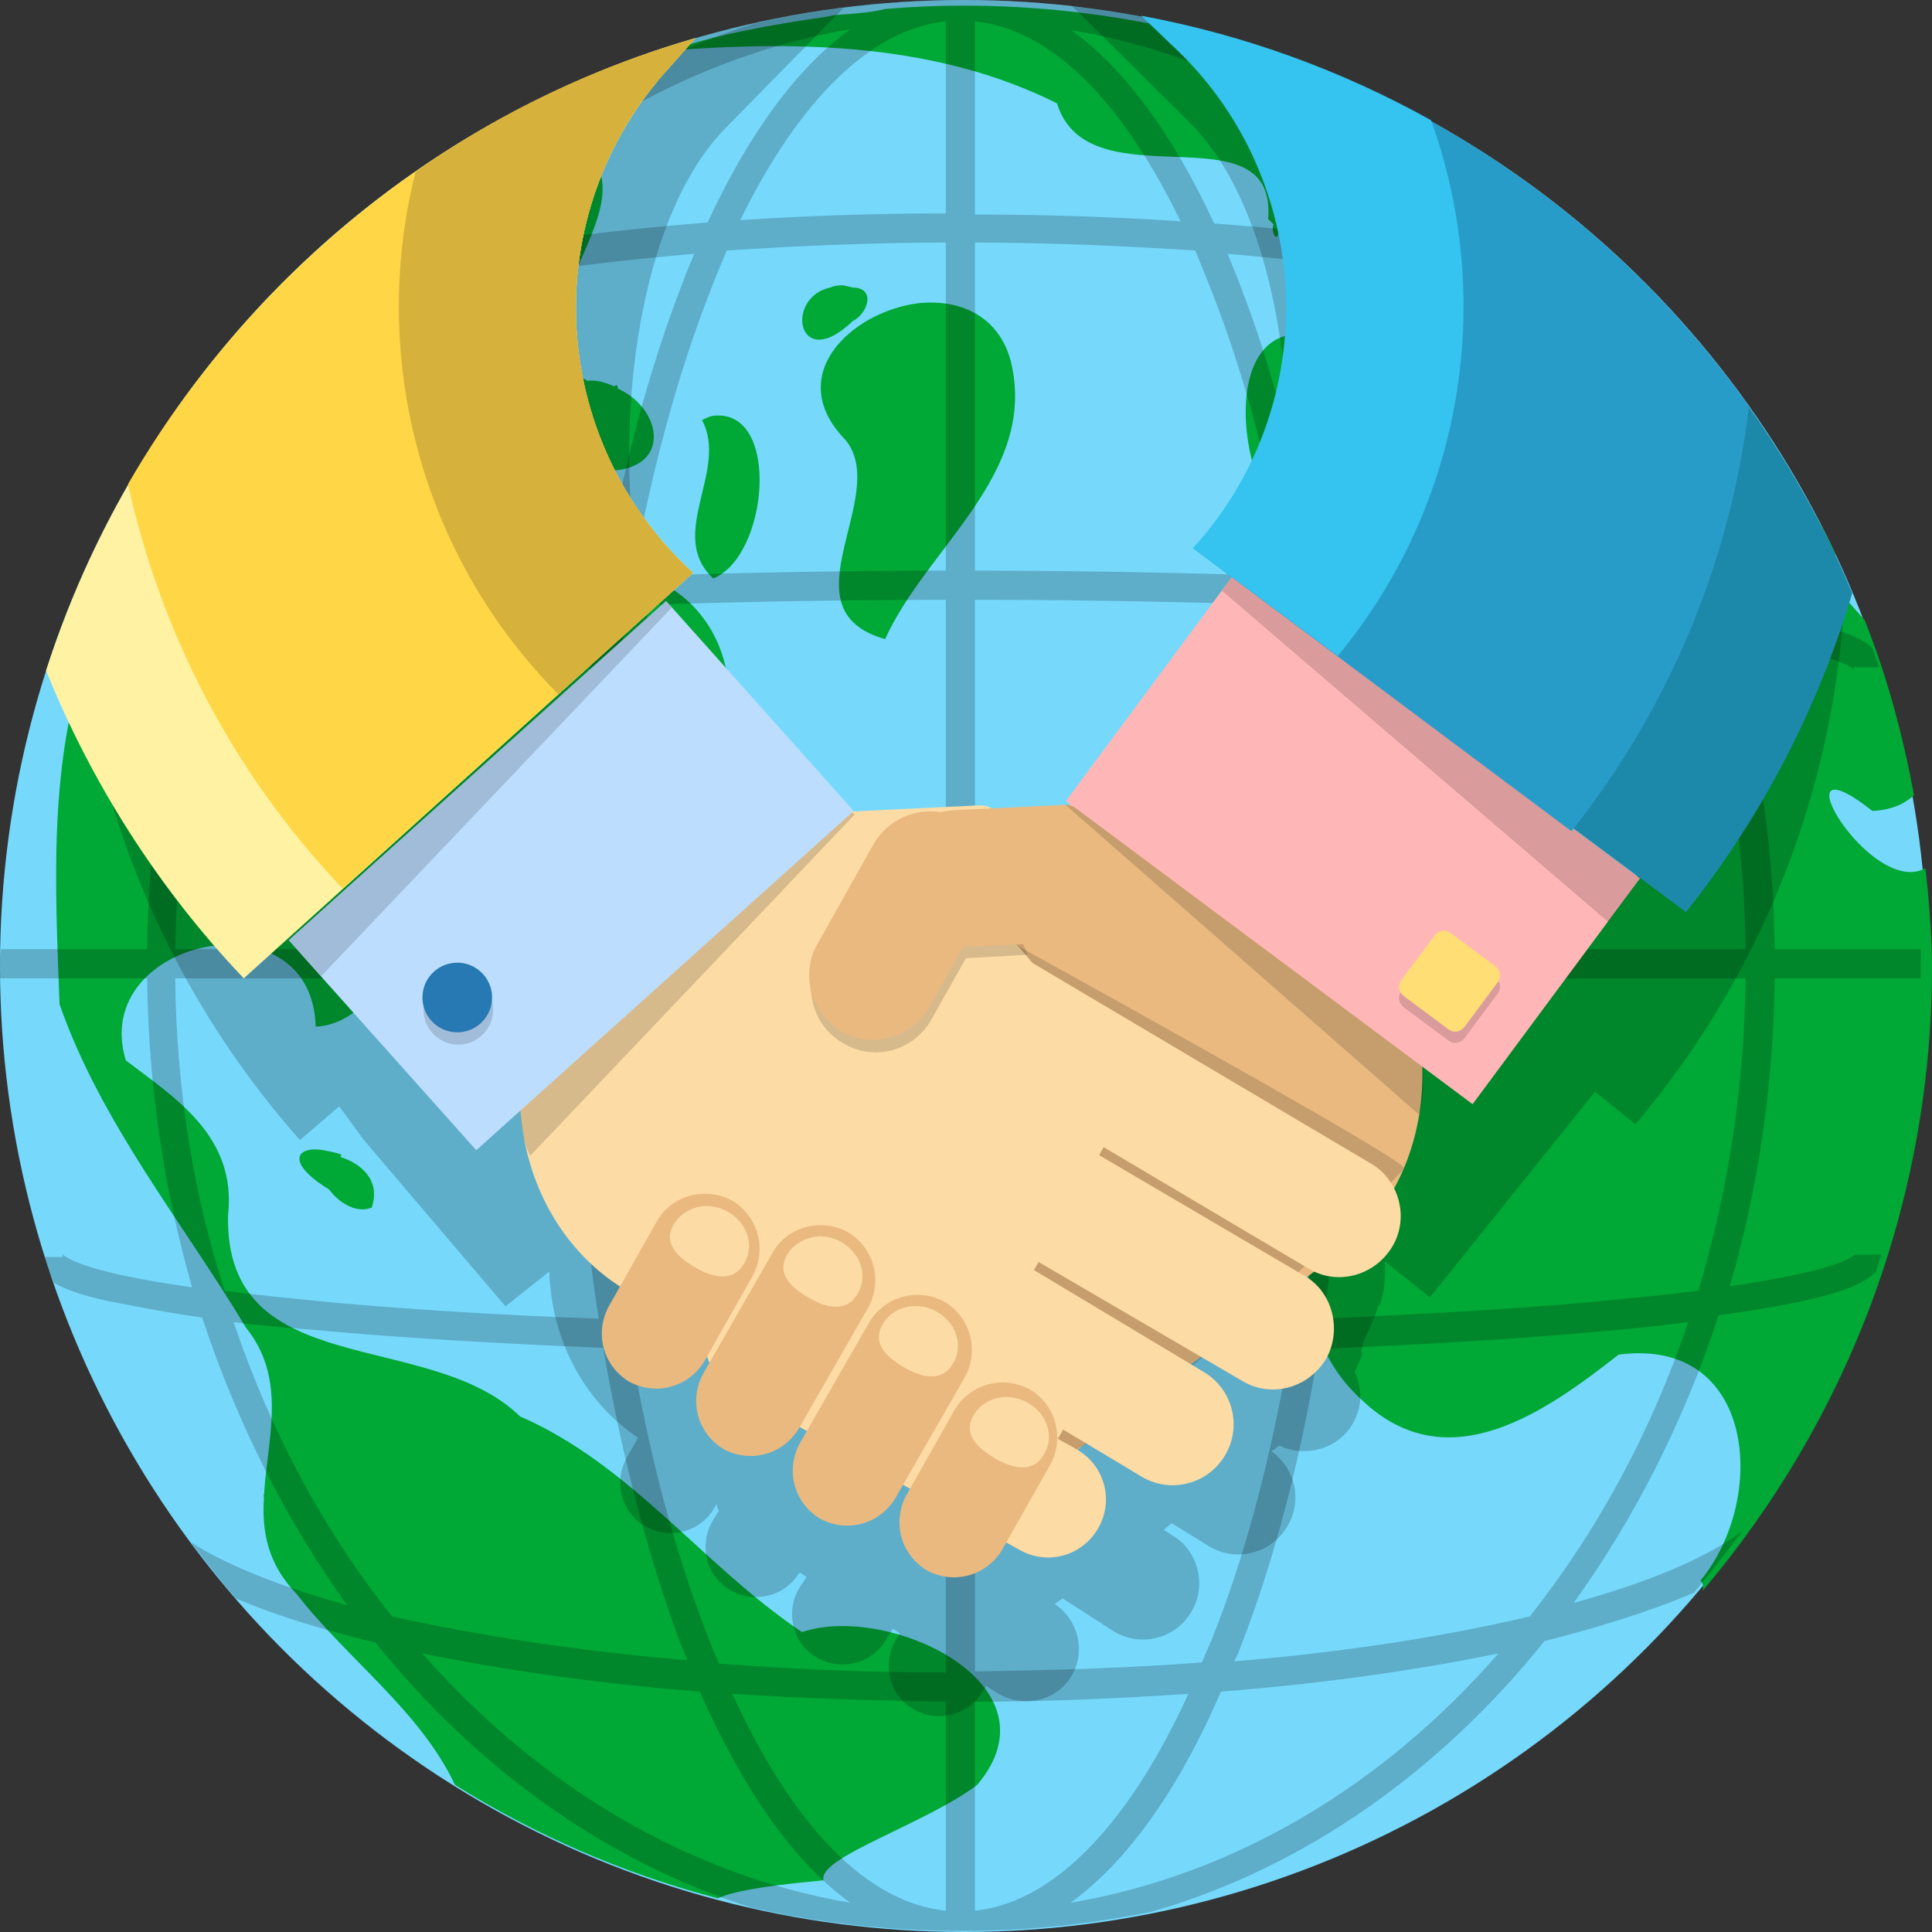 <svg baseProfile="basic" xmlns="http://www.w3.org/2000/svg" width="172" height="172" viewBox="0 0 172 172"><rect x="0" y="0" width="172" height="172" fill="#333333" stroke="none"/><ellipse fill="#76D9FC" cx="85.8" cy="86" rx="85.8" ry="86"/><path fill-rule="evenodd" clip-rule="evenodd" fill="#00A936" d="M30.4 102.8c-.5-.2-1.1-.3-1.6-.4-.6-.1-1-.1-1.4 0-1.2.3-1.2 1.6 1.9 3.5.8 1.1 2.4 2.2 3.8 1.6.8-2.4-.9-3.9-2.8-4.5.1-.2.1-.1.1-.2zM43.7 78.5c.1.1.2.3.4.3h.2c.9.2 1.7-.6 1-.7-.3 0-.8 0-1.6.4zM63.5 70.9c-1.4.2-1.7 1.1 1.2 3.2.4-.1 2.9-.7 1.4.9 4.6-2.8-.2-4.5-2.6-4.1zM63.5 51.5c4.9-2 6-14.9.2-14.5-.4 0-.8.2-1.2.4 2.4 4.5-3.2 10.2 1 14.1zM119.6 62.2c.4-2.7-3.9-4.7-5.8-4.6-1.1.1-1.3.9.7 2.8-1.9 4.6 3.2 4.9 5.1 1.8zM75.9 28.6c1.4-.7 2.1-3 0-3-.4-.1-.7-.2-1-.2-.4 0-.8.1-1 .2-4.1.9-2.9 7.7 2 3z"/><path fill-rule="evenodd" clip-rule="evenodd" fill="#00A936" d="M81.7 27c-6 .8-12 6.5-6.4 12.2 4 5-5.7 15.1 3.5 17.7 3.7-8.2 13.6-14.7 11.2-24.7-1.1-4.2-4.7-5.6-8.3-5.2z"/><path fill="#00A936" d="M71.4 145.3c-8.8-5.9-15.2-14.9-25.1-19.2-8.1-7.9-26.3-3-26-17.9.8-7.1-4.8-10.5-9.1-13.8-3.3-10.9 16.6-15 16.9-3 6.6-.3 8.9-11.8 16.5-13.4 3.9-3.4 14.4.3 10.6-6.7 3.8-3.6 14.8-3.5 9.4-11.9-1.8-8.2-11.9-12.1-15.2-2.8-9 2.4-5.4-17.3 3.9-14.7 6.7.4 5.8-5.5 1.7-7.3 0-.3-.1-.4-.3-.2-.7-.3-1.5-.6-2.4-.5-9.1-5 9.1-17.8-2.9-21.9C36.1 23.3 16 41 7.9 57.6 4.3 68 4.9 78.5 5.3 89.4 9 100 16.2 108.7 21.9 118.2c3.7 4.6 1.9 9.9 1.6 14.9-.1 0 0 .2 0 .2-.2 3 .3 5.9 2.9 8.6 4.5 5.8 11 10.4 14.1 17 7.2 4.5 15 7.9 23.4 10.1.9-.4 2.8-1 9.4-1.6v-.2c0-2 9.2-4.9 13.7-8.3 7.6-9-8-16.2-15.6-13.6zM151.6 141.6c12.7-15 20.4-34.4 20.4-55.6 0-2.4-.2-4.7-.4-7-.1-.6-.1-1.2-.2-1.7-4.9 2.7-13.6-12.1-4.7-5.1 1.7-.1 2.8-.6 3.7-1.4-1-5.4-2.4-10.6-4.4-15.6-.9-1-1.7-2-2.4-2.6.1-1.1 0-2.1-.2-3.1 0-.1.1-.1 0-.2C149.4 20.5 119.9.5 85.8.5c-2.3 0-4.7.1-7 .3-1.2.3-2.5.4-3.9.5-.5 0-.9.1-1.4.2-4.8.7-9.4 1.5-13.9 3 11.8-.9 23.9-.6 34.5 4.7 2.8 9.1 19.6.2 18.8 10.3l.5.5c-.3.2.2 2 .5.5 2.9 3.3 9 10.1 2.6 9.3-8.5-1.2-6.3 15.7-.2 18.7 5.8 3.2 9.1-3.2 3.1-6.3-.8-7.9 13.1 4.8 7 9.1-.2.2-.4.4-.7.5.3-1.1-.4-.1-.4.2-7 5.1-3 17-5.7 25-4.8 10.8 12.1 6 9.6-2.5-3.1-7.8 12.9-4.2 9.4-9.8 9.7 5.2 8.8-8.7 4.7-13.3 1.9-7.4 6.9.9 4.5 4.9.4 3.8 3.7 4.7 6.3 5.8.1.1.3.1.5.2 2.3 1.1 3.7 2.5 1.2 6.8-2.8 9.6-12.5 10.2-20.4 8.4-8 3.3-9.5 13-14 19.6-4.5 8.2-8.2 20.2-.2 27.5 7.7 7.4 16.5 1 22.9-4 12.2-1.6 13.3 12.8 7.3 20.1.3.4.2.6.2.9z"/><g opacity=".2" fill="#010000"><path d="M4.2 59.5c0 .1 0 .1-.1.2.8 0 1.5-.1 1.5-.2H4.2zM158.2 132c-.1.1-.1.1-.1.2 0-.1.1-.1.1-.2z"/><path d="M165.1 111.9c0-.1 0-.3.1-.3-.1.2-1.4 1.5-11.2 2.9 2.5-8.6 3.9-17.8 4-27.4h13v-2.6h-13c-.1-9.7-1.6-19-4.2-27.7 9.9 1.4 11.2 2.7 11.3 2.9 0 0-.1-.1-.1-.3h2.3c-.2-.6-.4-1.1-.6-1.7-1-1-3.1-1.7-6.6-2.5-2-.4-4.5-.9-7.3-1.2-3.3-10-8.1-19.1-14.1-26.9 6 1.5 10.8 3.4 14.1 5.3-1.3-1.6-2.7-3.3-4.1-4.8-3.4-1.4-7.2-2.5-10.7-3.3-.6-.2-1.3-.3-2-.5-9-10.6-20.5-18.4-33.3-22.1C97.2.6 91.6 0 85.8 0c-6.4 0-12.7.7-18.7 2.1C54.8 6 43.8 13.6 35 23.9c-.7.2-1.4.3-2.1.5-3.2.8-6.7 1.8-9.9 3-1.4 1.5-2.7 3-4 4.6 3.3-1.7 7.7-3.3 13.2-4.7-6 7.8-10.8 16.8-14.1 26.8-3 .4-5.6.8-7.7 1.3-2.4.5-4.2 1-5.4 1.7-.2.7-.5 1.4-.7 2 2.4-.6 6.7-1.4 13-2.3-2.6 8.7-4.1 18-4.2 27.7H.1C0 85 0 85.5 0 86v1.1h13.1c.1 9.6 1.5 18.8 4 27.5-10.1-1.4-11.4-2.8-11.6-3 0 0 .1.1.1.3H4c.2.8.5 1.6.8 2.3 1.2.7 3 1.3 5.7 1.8 2.1.4 4.6.9 7.5 1.3 3.1 9.4 7.5 18.1 12.9 25.6-6.1-1.7-10.8-3.6-13.9-5.6 1.3 1.7 2.6 3.4 4 5 3.7 1.6 7.9 2.8 11.8 3.8.2 0 .4.1.6.1 9 11.2 20.5 19.5 33.4 23.6 6.1 1.4 12.4 2.1 18.9 2.1 5.8 0 11.4-.6 16.8-1.7 13.6-3.9 25.7-12.5 35-24.1.1 0 .3-.1.4-.1 4.3-1.1 8.9-2.5 12.9-4.2 1.5-1.8 2.9-3.6 4.3-5.5-3 2.3-8.1 4.5-15 6.4 5.4-7.5 9.8-16.1 12.9-25.6 2.8-.4 5.2-.8 7.2-1.2 3.7-.8 5.8-1.6 6.8-2.7.2-.5.3-1 .5-1.5h-2.4zM75.7 2.6C71 6 66.7 11.8 63 19.8c-8.6.7-16.6 1.7-23.8 3.1C49.2 12.3 61.8 5 75.7 2.6zM36.3 26.3c7.5-1.7 16.1-2.9 25.5-3.7-.3.8-.7 1.6-1 2.5-3 7.7-5.4 16.6-7 26.3-9.5.4-18.3.9-25.8 1.6-2.5.2-4.8.5-7 .7 3.6-10.3 8.8-19.7 15.3-27.4zM20.1 56.4c2.8-.3 6-.7 9.9-1 6.9-.6 14.8-1.1 23.3-1.4-1.5 9.6-2.3 19.9-2.3 30.5H15.6c.2-9.8 1.8-19.3 4.5-28.1zm-4.5 30.7H51c.1 10.5.8 20.7 2.3 30.3-8.5-.3-16.3-.8-23.2-1.4-4-.4-7.3-.7-10.1-1.1-2.8-8.6-4.3-18-4.4-27.8zm5.2 30.6c2.2.3 4.6.5 7.2.7 7.5.7 16.2 1.2 25.7 1.6 1.7 9.9 4.1 19 7.1 26.9.1.3.3.6.4.9-9.7-.8-18.7-2.2-26.3-3.9-6-7.5-10.8-16.4-14.1-26.2zm16.8 29.5c7.4 1.5 15.7 2.7 24.7 3.4 3.9 8.8 8.4 15.2 13.4 18.8-14.6-2.5-27.8-10.5-38.1-22.2zm46.6 22.9c-7-.7-13.6-7.5-19-19.3 6.1.4 12.5.6 19 .7v18.6zm0-21.2c-6.9 0-13.7-.3-20.2-.8-.3-.7-.6-1.4-.9-2.2-3-7.6-5.3-16.3-6.9-25.8 8.8.3 18.3.5 28 .5v28.3zm0-30.9c-9.8 0-19.4-.2-28.4-.5-1.5-9.5-2.3-19.8-2.3-30.4h30.7V118zm0-33.5H53.5c.1-10.7.9-21 2.4-30.6 8.9-.3 18.5-.5 28.3-.5v31.1zm0-33.7c-9.7 0-19.1.2-27.9.5 1.7-9.3 4-17.9 6.9-25.3.5-1.3 1-2.5 1.5-3.7 6.3-.4 12.8-.7 19.5-.7v29.2zm0-31.8c-6.3 0-12.4.2-18.3.6 5.3-10.8 11.7-17 18.3-17.7V19zm71.2 65.5h-35.3c-.1-10.6-.9-20.9-2.4-30.5 8.4.3 16.1.8 22.9 1.4 4.1.4 7.5.7 10.4 1.1 2.7 8.7 4.3 18.2 4.4 28zm-5.3-30.7c-2.3-.3-4.7-.5-7.4-.8-7.4-.7-16-1.2-25.4-1.6-1.7-9.7-4-18.6-7-26.3-.3-.8-.7-1.7-1-2.5 9.3.8 18 2 25.5 3.7 6.5 7.8 11.7 17.1 15.3 27.5zM131.9 23c-7.2-1.4-15.2-2.5-23.8-3.1-3.7-8-8.1-13.9-12.7-17.2 13.8 2.3 26.4 9.6 36.5 20.3zM86.8 1.9c6.7.7 13 6.9 18.3 17.8-5.9-.4-12-.6-18.3-.6V1.9zm0 19.7c6.7 0 13.3.3 19.6.7.5 1.2 1 2.4 1.5 3.7 2.9 7.4 5.2 16 6.8 25.3-8.8-.3-18.2-.5-27.9-.5V21.6zm0 31.8c9.8 0 19.4.2 28.3.5 1.5 9.6 2.3 19.9 2.4 30.6H86.8V53.4zm0 33.7h30.7c0 10.6-.8 20.8-2.3 30.4-9 .3-18.6.5-28.4.5V87.1zm0 33.5c9.7 0 19.2-.2 28-.5-1.6 9.5-3.9 18.3-6.9 25.8l-.9 2.1c-6.5.5-13.3.7-20.2.8v-28.2zm0 30.9c6.5 0 12.9-.3 19-.7-5.4 11.8-12.1 18.6-19 19.3v-18.6zm8.5 17.9c5-3.6 9.6-10 13.4-18.8 9-.7 17.4-1.9 24.7-3.4-10.2 11.7-23.4 19.7-38.1 22.2zm40.9-25.5c-7.6 1.8-16.6 3.2-26.3 4 .1-.3.3-.6.4-.9 3.1-7.9 5.5-17 7.1-26.9 9.4-.4 18-.9 25.4-1.6 2.7-.2 5.2-.5 7.5-.8-3.3 9.8-8.1 18.6-14.1 26.2zm15-29c-2.9.4-6.3.7-10.5 1.1-6.8.6-14.5 1-22.9 1.4 1.5-9.5 2.2-19.8 2.3-30.3h35.3c-.1 9.8-1.6 19.1-4.2 27.8z"/></g><path opacity=".2" d="M95.4.5l10.5 10.4c11.6 11.4 11.7 46.2.4 57.9h-.1l3 2.5-14.3 17.5.6-.1-.3.1v.1h-.3l-6.3-.1c-.2 0-.5-.1-.8-.1l-10.6.3v.1L63 72.1l-.5-.5-20.7 17.2 23.1-19.4h-.1-.1C53.1 58 53.2 23.1 64.5 11.5L75.1.7C44.1 4.5 18.2 25 6.6 52.9c1.1 17.5 7.8 34.7 20.1 48.6l3.5-3 2.2 3L45 116.3l3.9-3.1c.2 6 3 11.5 7.9 14.8l-.9 1.6c-1.3 2.1-.7 4.9 1.4 6.2 2.1 1.3 4.9.7 6.2-1.4l.3-.5c0 .2.1.4.2.6l-.5.8c-1.3 2.1-.7 4.9 1.4 6.2 2.1 1.3 4.9.7 6.2-1.4l.1-.1.6.4-.6.9c-1.3 2.1-.7 4.9 1.4 6.2 2.1 1.3 4.9.7 6.2-1.4l.7-1.1.6.4-.3.5c-1.3 2.1-.7 4.9 1.4 6.2 2.1 1.3 4.9.7 6.2-1.4l.4-.6 1.1.7c2.3 1.3 5.2.6 6.5-1.6 1.3-2.2.6-5-1.5-6.4l.7-.5 4.5 2.9c2.4 1.5 5.5.7 6.9-1.6 1.5-2.4.7-5.5-1.6-6.9l-.8-.5c.2-.2.5-.4.7-.6l3.4 2.1c2.4 1.4 5.5.6 6.9-1.8 1.4-2.3.7-5.2-1.4-6.7l.7-.5c2.3 1.1 5.2.3 6.5-1.9.9-1.5.9-3.2.2-4.7.3-.5.5-1.1.7-1.6h-.1c0-1.3 1.2-2.8 1.5-4.3h.1s.6-1 .5-3.9l4 3.2L142 97.2l3.6 2.9c11.9-14.1 18.1-31.2 18.7-48.6-12-27.5-38-47.5-68.9-51z"/><path fill="#E9B980" d="M118.2 112.3c9.4-6.3 11.2-20 4.1-30.5S101.9 68 92.5 74.3l-12.4 8.4c-9.4 6.4-5.5 15.7 1.6 26.2s1.7 29 11 22.6l25.5-19.2z"/><path opacity=".15" d="M90.4 84.1s34.9 19.2 34.6 19.9c-.3.7-23.6 23.7-30.8 25.7-7.1 2.1-12-27.1-12-27.1l8.2-18.5z"/><path fill="#FDDBA4" d="M56.3 115.2c-9.9-5.5-13-18.9-6.9-30 6.1-11.1 19.1-15.7 29-10.2l3.1 2.8c9.9 5.5 20.7 12.7 7.1 35.7-6.5 10.9-9.3 14.4-19.2 8.9l-13.1-7.2z"/><path fill="#FDDBA4" d="M116.6 113c2.6 1.5 5.9.5 7.4-2.1s.5-6-2.1-7.4L89 84c-2.6-1.5-5.9-.5-7.4 2.1-1.4 2.6-.5 6 2.1 7.4l32.9 19.5zM110.7 123c2.6 1.5 5.9.5 7.4-2.1 1.4-2.6.5-6-2.1-7.4L87.4 96.7c-2.6-1.5-5.9-.5-7.4 2.2-1.4 2.6-.5 6 2.1 7.4l28.6 16.7zM101.7 131.5c2.6 1.5 5.9.6 7.4-2s.6-5.9-2-7.4l-28-16.8c-2.6-1.5-5.9-.6-7.4 2s-.6 6 2 7.4l28 16.8zM90.8 138c2.5 1.4 5.6.5 7-2 1.4-2.5.5-5.6-2-7l-25.4-14.2c-2.5-1.4-5.6-.5-7 2-1.4 2.5-.5 5.6 2 7L90.8 138z"/><path fill="#FDDBA4" d="M84.1 127.1l-11.7-6.6 17.8-31.4 11.7 6.6z"/><path fill="#FDDBA4" d="M90.9 133.8l-11.6-6.6 3.9-6.9 11.6 6.7zM89.7 78.2c.1 1.5-.9 2.8-2.1 2.9l-21 1c-1.2.1-2.3-1.1-2.3-2.7l-.2-3.8c-.1-1.5.9-2.8 2.1-2.9l21-1c1.2-.1 2.3 1.1 2.3 2.7l.2 3.8z"/><path fill="#E9B980" d="M71.1 127.2c-1.4 2.3-4.3 3.1-6.7 1.8-2.3-1.4-3.1-4.3-1.8-6.7l6.2-10.8c1.3-2.3 4.3-3.1 6.7-1.8 2.3 1.4 3.1 4.3 1.8 6.7l-6.2 10.8z"/><path opacity=".15" d="M85.4 73.2c-.6 0-1.1.1-1.6.2-2.2-.3-4.6.7-5.8 2.8l-5 8.9c-1.6 2.7-.7 6.2 2.1 7.8 2.7 1.6 6.2.7 7.8-2.1l3.1-5.5h.1l5.4-.3s-3.1-6.9-5.2-12l-.9.2z"/><path fill="#E9B980" d="M79.7 133.4c-1.4 2.3-4.3 3.1-6.7 1.8-2.3-1.4-3.1-4.3-1.8-6.7l6.2-10.8c1.4-2.3 4.3-3.1 6.7-1.8 2.3 1.4 3.1 4.3 1.8 6.7l-6.2 10.8zM89.2 138c-1.4 2.3-4.3 3.1-6.7 1.8-2.3-1.4-3.1-4.3-1.8-6.7l4.3-7.6c1.4-2.3 4.3-3.1 6.7-1.8 2.3 1.4 3.1 4.3 1.8 6.7l-4.3 7.6zM62.7 121.2c-1.4 2.3-4.3 3.1-6.7 1.8-2.3-1.4-3.1-4.3-1.8-6.7l4.3-7.6c1.3-2.3 4.3-3.1 6.7-1.8 2.3 1.4 3.1 4.3 1.8 6.7l-4.3 7.6zM82.7 89.7c-1.6 2.7-5.1 3.7-7.8 2.1s-3.7-5.1-2.1-7.8l5-8.9c1.6-2.7 5.1-3.7 7.8-2.1s3.7 5.1 2.1 7.8l-5 8.9z"/><path fill="#E9B980" d="M112.9 76.9c.2 3.4-3.4 6.3-8 6.5l-19 .9c-4.6.2-8.4-2.3-8.5-5.7-.2-3.4 3.4-6.3 8-6.5l19-.9c4.5-.2 8.3 2.4 8.5 5.7z"/><path opacity=".15" d="M98.2 70.2c-.6.7-2.4 1.7-2.4 1.7l-1-.3 31.5 27.6s1.5-2.7-1.1-11.8c-2.6-9-27-17.2-27-17.2z"/><path fill="#FFB6B6" d="M146 78.2l-14.9 20.1-36.2-27 14.9-20.1z"/><path opacity=".15" d="M72.6 71.4c.7.6 2.5.4 2.5.4l1 .7-28.9 30.4s-2-3.1 0-11.9c2.2-9.1 25.4-19.6 25.4-19.6z"/><path fill="#BDDDFF" d="M25.7 83.7l16.7 18.7L76 72.2 59.3 53.5z"/><path fill="#FDDBA4" d="M65 108c1.7 1.1 2.2 3.2 1.1 4.7-1 1.5-2.9 1-4.6-.1-1.7-1.1-2.4-2.3-1.4-3.8 1.1-1.5 3.2-1.9 4.9-.8zM75.1 110.7c1.7 1.1 2.2 3.2 1.1 4.7-1 1.5-2.9 1-4.6-.1-1.7-1.1-2.4-2.3-1.4-3.8 1.1-1.5 3.3-1.9 4.9-.8zM83.6 116.9c1.7 1.1 2.2 3.2 1.1 4.7-1 1.5-2.9 1-4.6-.1-1.7-1.1-2.4-2.3-1.4-3.8s3.2-1.9 4.9-.8zM91.7 125c1.7 1.1 2.2 3.2 1.1 4.7-1 1.5-2.9 1-4.6-.1-1.7-1.1-2.4-2.3-1.4-3.8s3.2-1.9 4.9-.8z"/><ellipse transform="rotate(-2.638 40.777 89.846) scale(1)" opacity=".15" cx="40.8" cy="89.9" rx="3.1" ry="3.1"/><ellipse transform="matrix(.999 -.046 .046 .999 -4.036 1.965)" fill="#2679B2" cx="40.7" cy="88.8" rx="3.1" ry="3.1"/><path opacity=".15" d="M130.4 92.4c-.4.5-1 .6-1.5.2l-3.9-2.9c-.5-.4-.6-1-.2-1.5l2.9-3.9c.4-.5 1-.6 1.5-.2l3.9 2.9c.5.4.6 1 .2 1.5l-2.9 3.9z"/><path fill="#FFDE76" d="M130.4 91.4c-.4.5-1 .6-1.5.2l-3.9-2.9c-.5-.4-.6-1-.2-1.5l2.9-3.9c.4-.5 1-.6 1.5-.2l3.9 2.9c.5.4.6 1 .2 1.5l-2.9 3.9z"/><path opacity=".15" d="M59.3 53.5L25.7 83.7l2.9 3.2 31.2-32.8zM109.8 51.2l-1 1.4 34.4 29.5 2.8-3.9z"/><path fill="#1D89AA" d="M106.9 49l43.2 32.2c6.9-8.7 11.8-18.3 14.8-28.4C154 26.7 130.7 7.2 102.3 1.6l2.5 2.3c13 11.9 14 32 2.1 45.1 0-.1 0-.1 0 0z"/><path fill="#289CC9" d="M101.7 1.5l2.6 2.4c12.9 11.8 13.8 32 2 44.9h-.1L139.9 74c8.9-11.2 14.2-24.4 15.8-37.8-12.6-17.8-31.8-30.5-54-34.7z"/><path fill="#35C3EF" d="M104.2 3.9c12.9 11.8 13.8 32 2 44.9l12.9 9.6c11.3-13.7 14-31.9 8.3-47.7-7.9-4.4-16.6-7.6-25.8-9.3l2.6 2.5z"/><path fill="#FFF2A2" d="M61.9 3.4C34.5 11.3 12.8 32.6 4.1 59.7c4 9.9 9.9 19.3 17.6 27.4l40-36.1s-.1 0-.1-.1C48.7 39.1 47.7 19 59.6 6l2.3-2.6z"/><path fill="#FFD645" d="M61.9 3.4C40.4 9.6 22.4 24.1 11.4 43.1c2.9 13.2 9.3 25.7 19.1 36L61.7 51c-13-11.9-14-32-2.1-45l2.3-2.6z"/><path fill="#D6B13C" d="M61.9 3.4C52.9 6 44.5 10 37 15.3c-4.1 16.2.3 34 12.7 46.5l12-10.8c-13-11.9-14-32-2.1-45l2.3-2.6z"/><ellipse fill="none" cx="85.8" cy="86" rx="85.8" ry="86"/></svg>